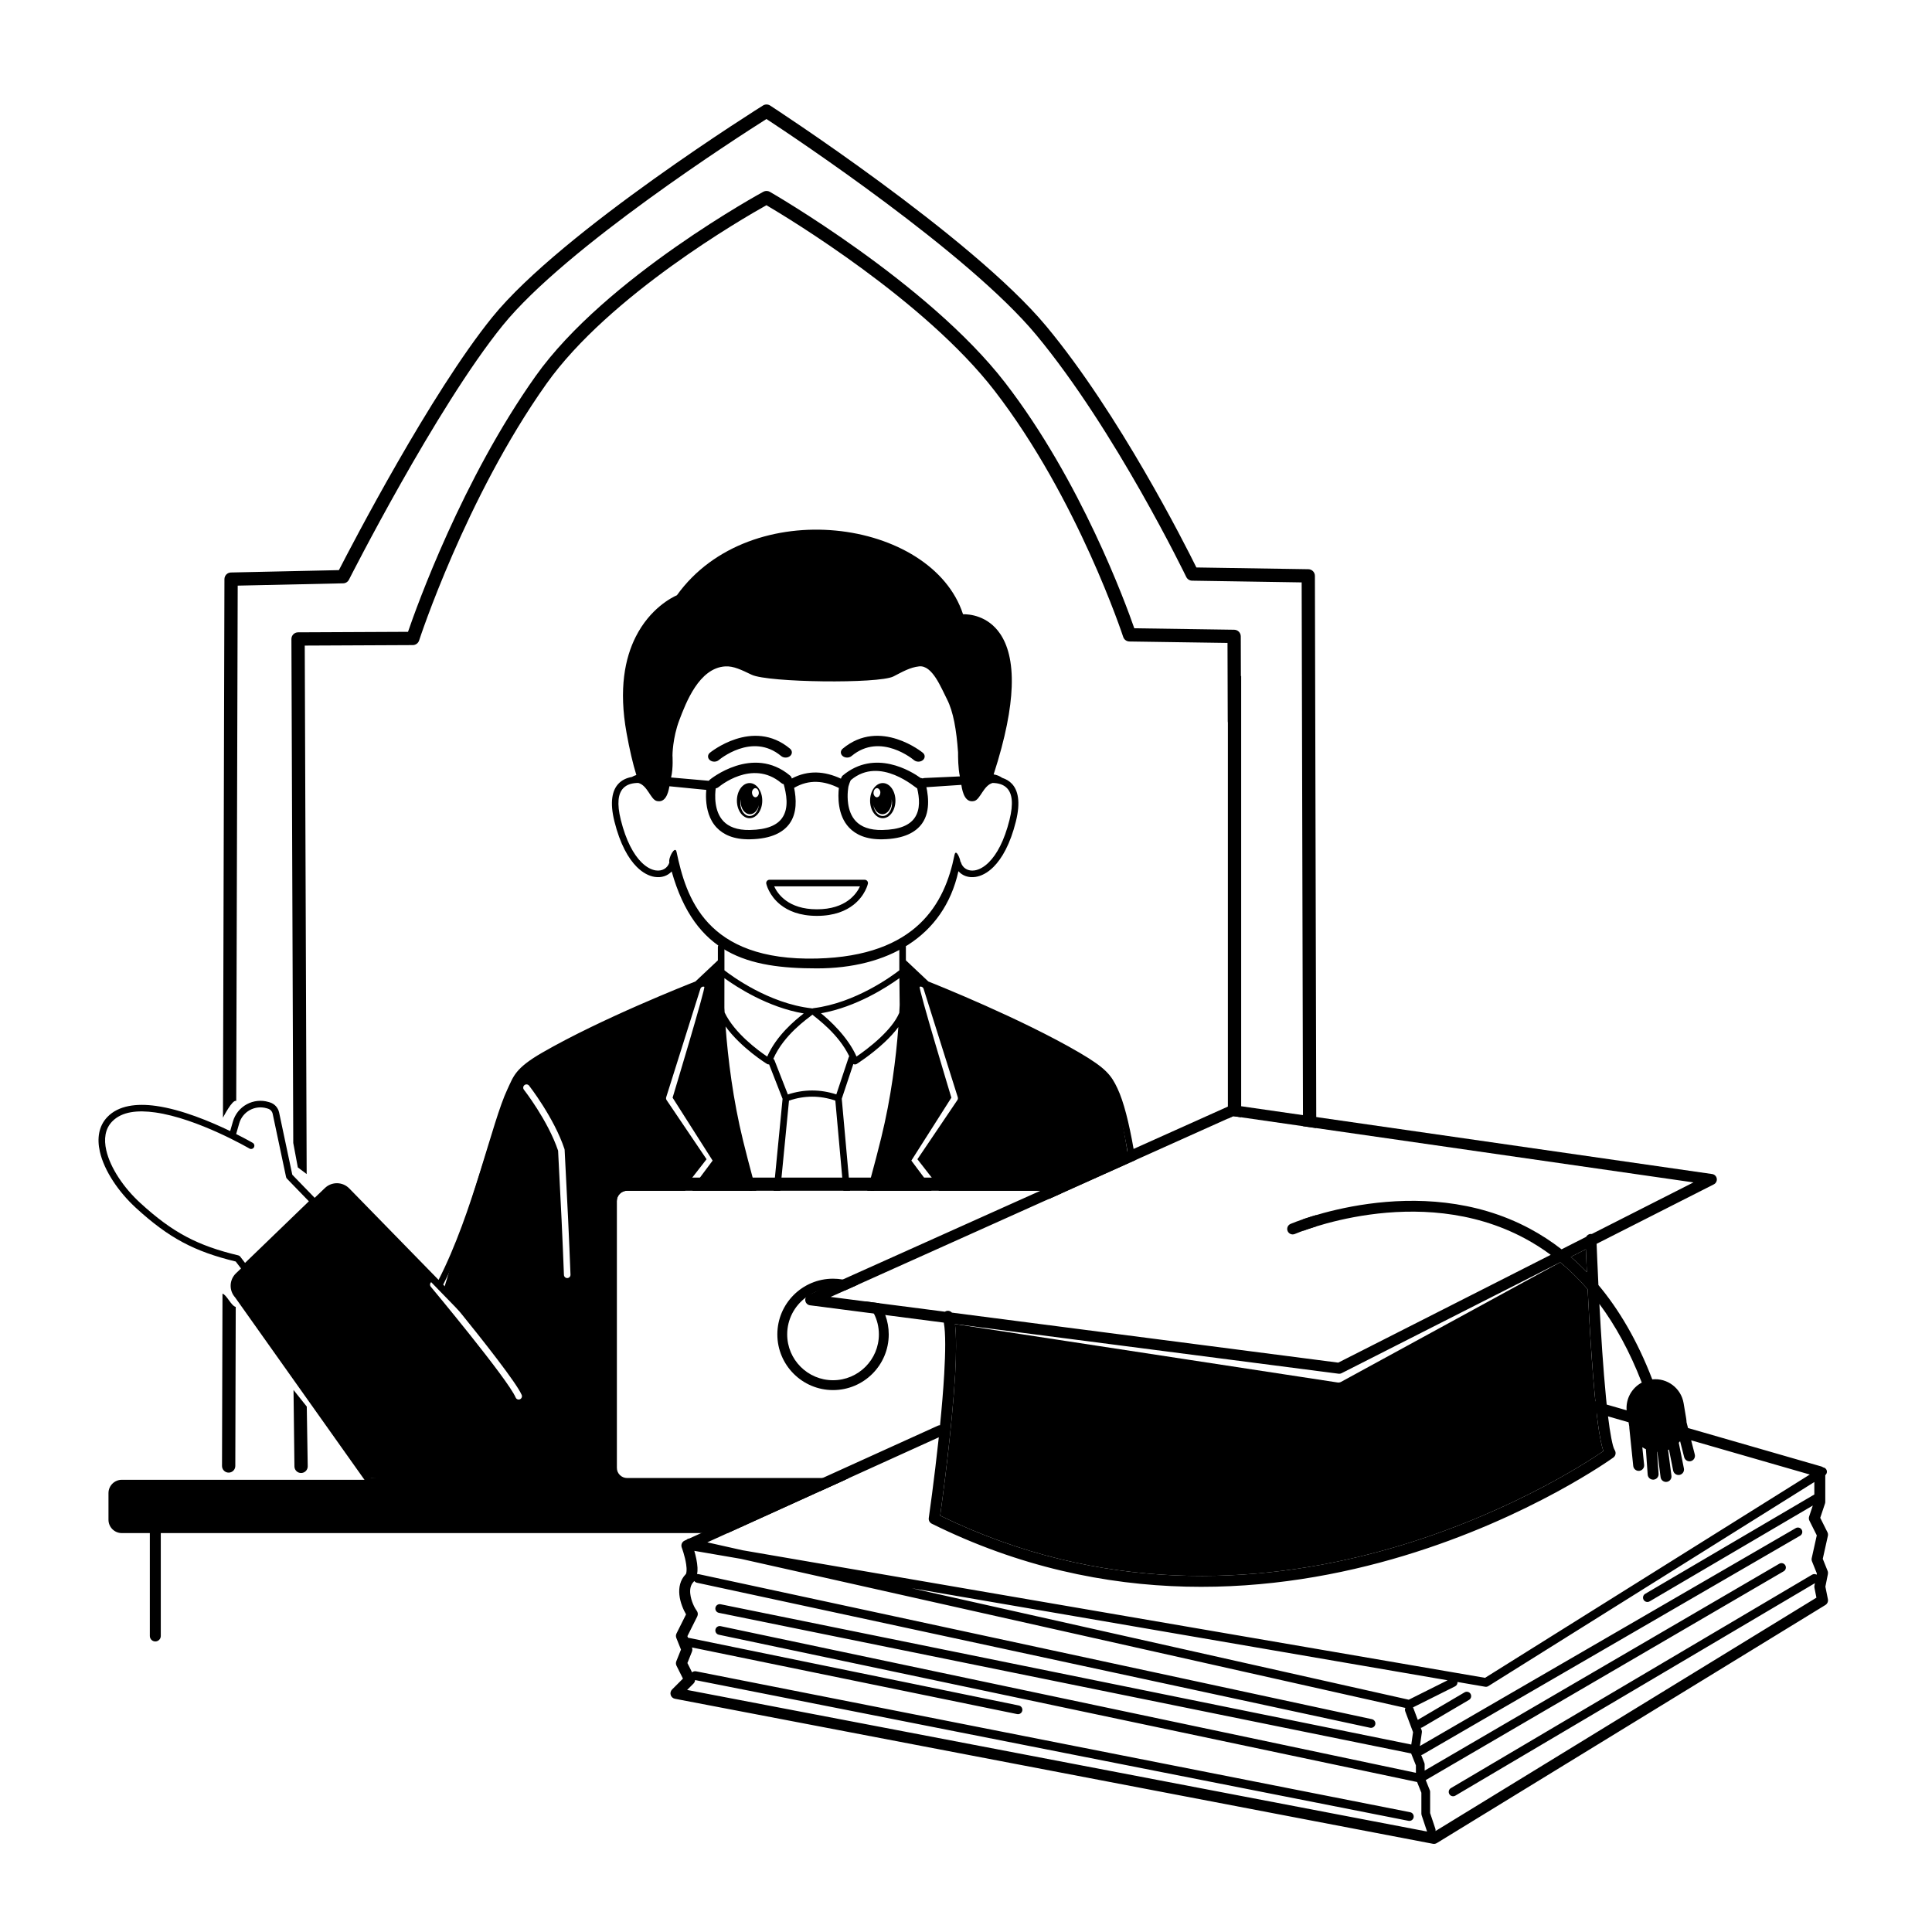 <?xml version="1.0" encoding="UTF-8" standalone="no"?><!DOCTYPE svg PUBLIC "-//W3C//DTD SVG 1.1//EN" "http://www.w3.org/Graphics/SVG/1.1/DTD/svg11.dtd"><svg width="100%" height="100%" viewBox="0 0 353 353" version="1.1" xmlns="http://www.w3.org/2000/svg" xmlns:xlink="http://www.w3.org/1999/xlink" xml:space="preserve" xmlns:serif="http://www.serif.com/" style="fill-rule:evenodd;clip-rule:evenodd;stroke-linecap:round;stroke-linejoin:round;stroke-miterlimit:1.5;"><rect id="Artboard4" x="-33" y="-109.5" width="540" height="540" style="fill:none;"/><g id="Artboard41" serif:id="Artboard4"><path d="M149.845,272.452l-35.258,-0c-1.397,-0 -2.639,-0.669 -3.422,-1.704c-0.545,-0.719 -0.868,-1.615 -0.868,-2.586l0,-48.708c0,-2.368 1.922,-4.29 4.29,-4.29l75.239,0c1.149,0 2.193,0.453 2.963,1.19c0.489,0.467 0.868,1.049 1.093,1.702l-2.21,0.992c-0.169,-0.773 -0.812,-1.37 -1.609,-1.47c-0.078,-0.01 -0.157,-0.015 -0.237,-0.015l-75.239,0c-1.044,0 -1.891,0.847 -1.891,1.891l0,48.708c0,1.044 0.847,1.891 1.891,1.891l40.545,-0l-5.287,2.399Zm11.905,-32.18c0.409,1.102 0.633,2.293 0.633,3.536c-0,5.617 -4.56,10.177 -10.177,10.177c-5.616,-0 -10.176,-4.56 -10.176,-10.177c-0,-5.617 4.56,-10.176 10.176,-10.176c0.6,-0 1.188,0.052 1.759,0.151c0.994,0.174 1.938,0.491 2.81,0.931l-2.294,1.03c-0.723,-0.204 -1.487,-0.313 -2.275,-0.313c-1.866,-0 -3.591,0.612 -4.984,1.645c-2.058,1.527 -3.393,3.975 -3.393,6.732c-0,4.624 3.754,8.377 8.377,8.377c4.624,0 8.377,-3.753 8.377,-8.377c0,-1.37 -0.329,-2.663 -0.913,-3.805c-0.427,-0.835 -0.989,-1.588 -1.658,-2.232l2.626,0.34c0.452,0.668 0.827,1.393 1.112,2.161Z"/><path d="M136.957,143.075c1.279,0 2.317,1.439 2.317,3.211c-0,1.772 -1.038,3.211 -2.317,3.211c-1.278,-0 -2.316,-1.439 -2.316,-3.211c-0,-1.772 1.038,-3.211 2.316,-3.211Zm1.696,4.039c-0.218,0.959 -0.865,1.655 -1.629,1.655c-0.942,0 -1.707,-1.06 -1.707,-2.366c0,-0.132 0.008,-0.261 0.023,-0.387c-0.051,0.224 -0.079,0.463 -0.079,0.711c0,1.306 0.765,2.366 1.708,2.366c0.847,-0 1.551,-0.857 1.684,-1.979Zm-0.014,-2.069c0.006,-0.047 0.009,-0.096 0.009,-0.146c-0,-0.493 -0.284,-0.894 -0.635,-0.894c-0.283,0 -0.524,0.263 -0.605,0.626c-0.005,0.047 -0.008,0.096 -0.008,0.146c-0,0.493 0.284,0.893 0.634,0.893c0.284,0 0.524,-0.263 0.605,-0.625Z"/><path d="M161.292,143.075c-1.279,0 -2.317,1.439 -2.317,3.211c0,1.772 1.038,3.211 2.317,3.211c1.278,-0 2.316,-1.439 2.316,-3.211c0,-1.772 -1.038,-3.211 -2.316,-3.211Zm-1.696,4.039c0.218,0.959 0.865,1.655 1.629,1.655c0.942,0 1.707,-1.06 1.707,-2.366c-0,-0.132 -0.008,-0.261 -0.023,-0.387c0.051,0.224 0.079,0.463 0.079,0.711c-0,1.306 -0.765,2.366 -1.708,2.366c-0.847,-0 -1.551,-0.857 -1.684,-1.979Zm0.014,-2.069c-0.006,-0.047 -0.009,-0.096 -0.009,-0.146c0,-0.493 0.284,-0.894 0.635,-0.894c0.283,0 0.524,0.263 0.605,0.626c0.005,0.047 0.008,0.096 0.008,0.146c0,0.493 -0.284,0.893 -0.634,0.893c-0.284,0 -0.524,-0.263 -0.605,-0.625Z"/><path d="M131.322,138.884c-0.445,0.372 -1.17,0.374 -1.618,0.004c-0.448,-0.37 -0.451,-0.973 -0.006,-1.345c0,-0 7.823,-6.452 14.651,-0.747c0.446,0.372 0.444,0.975 -0.004,1.345c-0.447,0.371 -1.172,0.369 -1.618,-0.003c-5.322,-4.446 -11.405,0.746 -11.405,0.746Z"/><path d="M166.994,138.884c0.445,0.372 1.17,0.374 1.618,0.004c0.448,-0.37 0.451,-0.973 0.006,-1.345c-0,-0 -7.823,-6.452 -14.651,-0.747c-0.446,0.372 -0.444,0.975 0.004,1.345c0.447,0.371 1.172,0.369 1.618,-0.003c5.322,-4.446 11.405,0.746 11.405,0.746Z"/><path d="M100.896,256.609l-10.925,15.843l-22.262,-1.141c-0.213,0.051 -0.437,-0.019 -0.584,-0.183l-24.174,-34.083c-1.14,-1.27 -1.068,-3.216 0.164,-4.397l0.922,-0.884c-0.33,-0.431 -0.972,-1.27 -0.972,-1.27c-7.551,-1.829 -12.213,-4.287 -18.24,-9.808c-3.165,-2.899 -5.787,-6.779 -6.576,-10.249c-0.559,-2.46 -0.21,-4.724 1.391,-6.373c2.015,-2.075 5.276,-2.502 8.874,-1.997c4.704,0.659 9.988,2.879 13.541,4.595l0.503,-1.749c0.386,-1.34 1.291,-2.471 2.515,-3.14c1.223,-0.669 2.664,-0.822 4,-0.423l0.219,0.065c0.863,0.257 1.516,0.966 1.703,1.847l2.411,11.378l4.089,4.22l1.869,-1.791c1.255,-1.204 3.246,-1.168 4.457,0.079l16.312,16.705c6.35,-12.4 9.724,-28.813 12.587,-34.854c1.114,-2.35 1.37,-3.793 6.339,-6.661c10.782,-6.224 26.531,-12.433 28.001,-13.008l4.103,-3.862l0,-2.433c0,-0.312 0.269,-0.565 0.6,-0.565c0.331,0 0.6,0.253 0.6,0.565c-0,-0 -0,4.253 -0,4.254c1.256,0.979 8.091,6.052 15.904,6.941c0.051,0.006 0.098,0.016 0.139,0.03c0.059,-0.026 0.128,-0.044 0.209,-0.054c7.728,-0.954 14.454,-5.947 15.7,-6.918l0,-4.253c0,-0.312 0.269,-0.565 0.6,-0.565c0.331,0 0.6,0.253 0.6,0.565l-0,2.433c0.231,0.218 4.104,3.863 4.103,3.863c1.446,0.574 16.972,6.784 27.619,13.009c4.905,2.868 5.819,4.169 6.933,6.52c1.137,2.397 2.113,6.293 2.951,11.06c0.116,0.664 0.23,1.344 0.341,2.039l-1.106,0.497c-0.11,-0.696 -0.222,-1.377 -0.338,-2.041c-0.071,-0.411 -0.144,-0.816 -0.218,-1.214c-0.783,-4.233 -1.686,-7.69 -2.725,-9.881c-1.055,-2.226 -1.827,-3.306 -6.471,-6.021c-11.106,-6.494 -27.557,-12.97 -27.557,-12.97c-0.072,-0.028 -0.138,-0.069 -0.193,-0.121c-0,-0 -3.147,-2.962 -3.147,-2.961c0.013,1.328 0.003,3.535 -0.125,6.367l0.015,1.306c0,0.064 -0.01,0.127 -0.032,0.187c-0.022,0.061 -0.045,0.122 -0.069,0.183c-0.345,6.028 -1.214,14.295 -3.324,22.87c-0.566,2.299 -1.179,4.65 -1.818,7.004c-0.218,0.8 -0.438,1.6 -0.661,2.399l-1.24,0c0.223,-0.798 0.444,-1.599 0.662,-2.399c0.665,-2.439 1.302,-4.877 1.888,-7.259c1.822,-7.401 2.71,-14.572 3.136,-20.245c-0.723,0.977 -1.602,1.916 -2.507,2.766c-2.457,2.309 -5.088,3.964 -5.088,3.964c-0.154,0.097 -0.347,0.121 -0.523,0.066c-0.037,-0.012 -0.073,-0.027 -0.107,-0.045l-2.115,6.346l1.511,16.806l-1.204,0l-1.481,-16.467c-2.822,-0.964 -5.645,-0.956 -8.467,0.002l-1.604,16.465l-1.204,0l1.635,-16.793l-2.458,-6.288c-0.135,0.013 -0.271,-0.018 -0.387,-0.088c0,-0 -4.709,-2.89 -7.571,-6.845c0.437,5.867 1.346,13.331 3.214,20.92c0.543,2.206 1.127,4.451 1.736,6.695c0.217,0.801 0.438,1.601 0.66,2.399l-1.24,0c-0.222,-0.798 -0.441,-1.599 -0.658,-2.399c-0.584,-2.159 -1.145,-4.318 -1.667,-6.44c-2.144,-8.712 -3.036,-17.262 -3.398,-23.458c-0.005,-0.011 -0.009,-0.021 -0.014,-0.031c-0.032,-0.07 -0.048,-0.146 -0.048,-0.222l0.001,-0.862c-0.157,-3.094 -0.181,-5.503 -0.175,-6.914l-3.156,2.971c-0.056,0.052 -0.122,0.094 -0.196,0.122c0,0 -16.691,6.476 -27.942,12.971c-4.705,2.715 -4.816,3.933 -5.871,6.158c-2.744,5.79 -6.06,21.098 -11.884,33.326c-0.312,0.654 -0.63,1.299 -0.957,1.933l20.214,20.889c0.151,0.155 0.206,0.379 0.146,0.586c-0.061,0.208 -0.228,0.366 -0.438,0.416Zm-1.305,-0.924l-36.63,-37.701c-0.752,-0.775 -1.988,-0.797 -2.767,-0.05l-16.249,15.58c-0.764,0.733 -0.81,1.941 -0.102,2.729c0,0 23.937,33.819 23.937,33.819l21.835,-0.318l9.976,-14.059Zm64.791,-72.078l-0.054,-4.888c-2.196,1.59 -7.83,5.271 -14.323,6.42c1.549,1.261 4.875,4.257 6.49,7.903c0.897,-0.611 2.634,-1.859 4.29,-3.415c1.451,-1.362 2.849,-2.96 3.524,-4.574c0.028,-0.499 0.052,-0.981 0.073,-1.446Zm-31.981,1.39c1.828,3.811 6.168,6.972 7.778,8.052c1.683,-3.839 5.033,-6.602 6.673,-7.879c-6.557,-1.111 -12.266,-4.834 -14.491,-6.443c-0.002,1.524 -0.005,4.135 -0.006,5.417c0.014,0.279 0.03,0.563 0.046,0.853Zm-89.253,22.203c1.862,0.935 3.031,1.615 3.031,1.615c0.286,0.167 0.383,0.534 0.216,0.82c-0.167,0.286 -0.534,0.383 -0.82,0.216c-0,0 -9.429,-5.503 -17.228,-6.596c-3.171,-0.445 -6.071,-0.184 -7.846,1.645c-1.321,1.36 -1.544,3.241 -1.082,5.271c0.743,3.267 3.237,6.901 6.216,9.63c5.908,5.412 10.464,7.795 17.916,9.576c0.135,0.032 0.254,0.109 0.337,0.219c0,-0 0.884,1.154 0.884,1.154l11.663,-11.26l-4.011,-4.14c-0.079,-0.081 -0.133,-0.182 -0.156,-0.293l-2.446,-11.547c-0.096,-0.451 -0.431,-0.814 -0.873,-0.946l-0.218,-0.065c-1.03,-0.307 -2.14,-0.189 -3.083,0.326c-0.942,0.516 -1.64,1.387 -1.937,2.42l-0.563,1.955Zm105.293,-21.805c-0.929,0.752 -5.21,3.652 -7.146,8.066c0.095,0.064 0.171,0.154 0.214,0.264l2.442,6.245c2.952,-0.96 5.904,-0.97 8.856,-0.011l2.258,-6.772c0.023,-0.07 0.06,-0.133 0.107,-0.187c-1.974,-4.09 -5.798,-6.807 -6.731,-7.605Z"/><path d="M80.718,270.377c-8.043,-0.162 -14.138,-0.315 -14.138,-0.315l-23.99,-34.144l0.6,-2.399l16.793,-16.793l2.399,-0l16.852,17.396c-0.154,-0.016 -0.314,0.029 -0.442,0.135c-0.004,0.003 -0.007,0.006 -0.011,0.009c-0.245,0.214 -0.276,0.585 -0.067,0.836c0,0 14.106,16.921 15.502,20.241c0.128,0.305 0.48,0.448 0.785,0.32c0.306,-0.128 0.449,-0.48 0.321,-0.785c-0.911,-2.165 -7.139,-10.044 -11.468,-15.391c-1.244,-1.537 -2.332,-2.864 -3.091,-3.787l0.211,0.218c0,-0 0.099,-0.324 0.278,-0.913c0.164,-0.535 0.394,-1.29 0.679,-2.22c2.469,-8.063 9.008,-29.239 11.039,-34.052c0.997,-2.365 5.61,-6.082 10.441,-8.27c11.921,-5.398 25.005,-11.265 25.005,-11.265c0.069,-0.03 0.132,-0.074 0.185,-0.13l3.288,-2.732c-0.005,1.498 0.017,4.059 0.166,7.345l-0.001,0.916c-0,0.081 0.015,0.162 0.045,0.236c0.005,0.011 0.009,0.022 0.013,0.033c0.343,6.584 1.186,15.667 3.215,24.925c0.342,1.562 0.832,3.42 1.39,5.373c0.225,0.789 0.461,1.593 0.703,2.399l-10.838,0l-0.216,-0.364l3.84,-5.145l-7.313,-11.495c-0,-0 6.088,-20.156 5.79,-20.261c-0.297,-0.105 -0.618,0.065 -0.717,0.379l-6.241,19.792c-0.057,0.182 -0.029,0.382 0.077,0.538l7.296,10.798l-3.869,4.966c-0.155,0.199 -0.172,0.482 -0.042,0.7l0.055,0.092l-10.655,0c-1.044,0 -1.891,0.847 -1.891,1.891l0,51.29c-0.515,0.002 -1.026,0.003 -1.531,0.004c-0.291,0.001 -0.58,0.001 -0.868,0.002c-5.273,0.011 -12.225,-0.07 -19.028,-0.18c-3.654,-0.059 -7.265,-0.127 -10.551,-0.193Zm109.345,-52.799c-0.078,-0.01 -0.157,-0.015 -0.237,-0.015l-18.346,0l0.054,-0.092c0.13,-0.218 0.113,-0.501 -0.042,-0.7l-3.868,-4.966l7.296,-10.798c0.105,-0.156 0.134,-0.356 0.076,-0.538l-6.241,-19.792c-0.099,-0.314 -0.42,-0.484 -0.717,-0.379c-0.297,0.105 5.79,20.261 5.79,20.261l-7.313,11.495l3.841,5.145l-0.217,0.364l-11.078,0c0.254,-0.802 0.502,-1.606 0.739,-2.399c0.646,-2.157 1.213,-4.232 1.595,-5.973c1.996,-9.111 2.818,-17.895 3.144,-24.299c0.023,-0.065 0.045,-0.13 0.065,-0.194c0.021,-0.064 0.031,-0.131 0.03,-0.199l-0.014,-1.388c0.121,-3.009 0.131,-5.354 0.119,-6.765c-0,-0.001 3.446,2.722 3.446,2.722c0.052,0.055 0.114,0.099 0.182,0.129c0,-0 14.309,6.765 25.695,12.16c4.75,2.251 7.911,3.938 8.909,6.303c1.075,2.548 2.013,6.609 2.829,11.541c0.067,0.402 0.133,0.81 0.197,1.224c0.106,0.67 0.209,1.355 0.31,2.053l-14.635,6.57c-0.169,-0.773 -0.812,-1.37 -1.609,-1.47Zm-94.338,-18.476c0,0 4.378,5.596 6.246,11.138c0.496,9.27 0.84,16.699 1.067,22.702c0.012,0.331 0.291,0.589 0.622,0.577c0.33,-0.013 0.589,-0.292 0.576,-0.622c-0.227,-6.026 -0.573,-13.487 -1.071,-22.801c-0.003,-0.053 -0.013,-0.106 -0.03,-0.157c-1.911,-5.744 -6.464,-11.575 -6.464,-11.575c-0.204,-0.261 -0.582,-0.307 -0.842,-0.103c-0.261,0.203 -0.307,0.581 -0.104,0.841Z"/><path d="M132.958,280.114l-110.703,0c-1.343,0 -2.434,-1.091 -2.434,-2.434l-0,-4.869c-0,-1.343 1.091,-2.434 2.434,-2.434l132.163,-0l-21.46,9.737Zm91.391,-75.736l0,-72.328c-0.017,-0.081 -0.026,-0.166 -0.026,-0.252l-0.043,-14.326l-17.923,-0.263c-0.518,-0.008 -0.974,-0.343 -1.135,-0.836c-0,0 -8.275,-25.258 -23.496,-44.968c-12.716,-16.466 -37.562,-31.478 -41.689,-33.909c-4.13,2.306 -28.717,16.451 -40.198,32.631c-14.778,20.826 -23.265,46.901 -23.265,46.901c-0.162,0.497 -0.625,0.835 -1.148,0.838c-0,-0 -19.745,0.091 -19.745,0.091l0.35,96.558l-1.616,-1.214l-0.834,-4.469l-0.337,-92.073c-0.003,-0.323 0.123,-0.633 0.35,-0.863c0.227,-0.229 0.536,-0.359 0.858,-0.361c0,0 20.095,-0.093 20.095,-0.093c1.593,-4.647 9.898,-27.815 23.312,-46.72c12.821,-18.067 41.617,-33.689 41.617,-33.689c0.37,-0.2 0.817,-0.194 1.182,0.015c-0,-0 28.852,16.567 42.989,34.873c13.833,17.913 22.025,40.334 23.601,44.873l18.26,0.268c0.662,0.01 1.194,0.548 1.196,1.21l0.022,7.296l0.051,-0.09l0,80.666l-1.443,-0.208l-0.985,0.442Zm13.718,-0.629c-0.11,-45.068 -0.237,-97.338 -0.237,-97.338l-20.017,-0.314c-0.459,-0.007 -0.875,-0.272 -1.074,-0.686c-0,0 -12.94,-26.81 -27.424,-44.24c-12.458,-14.992 -44.331,-36.181 -49.274,-39.425c-4.952,3.132 -36.628,23.442 -48.187,37.71c-12.2,15.058 -28.096,46.46 -28.096,46.46c-0.202,0.4 -0.608,0.656 -1.056,0.665l-19.27,0.421l-0.269,94.161c-0.694,-0.357 -2.424,3.058 -2.424,3.058l0.269,-98.411c0.003,-0.658 0.53,-1.195 1.188,-1.209c-0,0 19.728,-0.431 19.728,-0.431c2.355,-4.587 16.769,-32.326 28.043,-46.242c12.718,-15.697 49.444,-38.654 49.444,-38.654c0.4,-0.249 0.908,-0.245 1.303,0.011c0,0 36.791,23.875 50.468,40.334c13.286,15.988 25.294,39.776 27.412,44.063l20.46,0.32c0.66,0.011 1.191,0.546 1.195,1.206l0.25,100.911l-2.427,-0.349l-0.005,-2.021Zm2.471,18.241l0.005,2.074c-0.974,0.299 -1.791,0.577 -2.424,0.805l-0.005,-2.111c0.678,-0.231 1.491,-0.494 2.424,-0.768Zm-184.487,35.009l0.174,10.914c0.005,0.67 -0.534,1.219 -1.204,1.224c-0.67,0.005 -1.218,-0.534 -1.224,-1.204l-0.167,-13.969l2.421,3.035Zm-12.979,-18.208l-0.079,29.066c-0.003,0.67 -0.549,1.212 -1.219,1.209c-0.67,-0.002 -1.211,-0.548 -1.209,-1.218l0.086,-31.484c0.776,0.228 1.577,2.22 2.421,2.427Z"/><path d="M28.377,298.91l-0,-20.635l94.83,0" style="fill:none;stroke:#000;stroke-width:2px;"/><path d="M289.937,232.433c-0.958,-0.996 -1.936,-1.922 -2.931,-2.782l2.751,-1.395c0.042,1.031 0.102,2.466 0.18,4.177Zm-115.448,9.488l69.93,10.679c0.199,0.026 0.402,-0.009 0.581,-0.1l40.069,-21.866c1.729,1.435 3.408,3.072 5.017,4.937c0.378,7.594 1.016,18.191 1.887,24.648c0.29,2.146 0.631,3.86 0.983,4.922c-6.572,4.497 -62.291,40.518 -121.176,11.781c0.439,-3.153 2.179,-16.025 2.737,-25.784c0.214,-3.743 0.237,-7.041 -0.028,-9.217Z"/><path d="M308.421,260.916l24.356,7.024c0.124,0.035 0.236,0.093 0.333,0.168c0.226,0.032 0.438,0.16 0.568,0.368c0.218,0.348 0.135,0.799 -0.178,1.049l0,4.875c-0,0.108 -0.017,0.215 -0.051,0.317l-0.869,2.607l1.314,2.629c0.103,0.206 0.132,0.44 0.082,0.664l-0.933,4.199l0.885,2.213c0.073,0.18 0.091,0.377 0.053,0.568l-0.461,2.303l0.461,2.304c0.082,0.411 -0.101,0.83 -0.459,1.049l-71,43.5c-0.212,0.13 -0.465,0.176 -0.71,0.13l-138.5,-26.5c-0.364,-0.07 -0.659,-0.335 -0.768,-0.689c-0.109,-0.354 -0.013,-0.739 0.249,-1.001l1.99,-1.99l-1.177,-2.355c-0.128,-0.256 -0.141,-0.554 -0.034,-0.819c-0,0 0.851,-2.129 0.851,-2.129l-0.851,-2.128c-0.107,-0.265 -0.094,-0.563 0.034,-0.819c-0,0 1.743,-3.487 1.743,-3.487c-0.469,-0.803 -1.071,-2.159 -1.217,-3.562c-0.139,-1.345 0.131,-2.714 1.149,-3.767c0.113,-0.117 0.129,-0.31 0.15,-0.519c0.04,-0.388 0.006,-0.835 -0.059,-1.287c-0.219,-1.513 -0.808,-3.079 -0.808,-3.079c-0.185,-0.493 0.043,-1.045 0.523,-1.262l0.352,-0.16c0.134,-0.131 0.311,-0.213 0.501,-0.227l45.427,-20.613c0.126,-0.057 0.257,-0.086 0.388,-0.089c0.317,-3.172 0.596,-6.419 0.765,-9.377c0.227,-3.969 0.279,-7.404 -0.074,-9.368l-24.447,-3.164c-0.444,-0.058 -0.795,-0.403 -0.861,-0.846c-0.065,-0.443 0.172,-0.875 0.58,-1.058l77.061,-34.595c0.173,-0.078 0.365,-0.105 0.552,-0.078l87.5,12.595c0.432,0.062 0.774,0.397 0.844,0.827c0.071,0.431 -0.145,0.857 -0.534,1.055l-21.421,10.868c0.05,1.316 0.161,4.07 0.33,7.528c3.733,4.452 7.093,10.105 9.84,17.241c2.737,-0.29 5.264,1.601 5.727,4.351l0.464,2.763c0.041,0.243 0.064,0.484 0.071,0.723l0.269,1.05Zm-136.89,1.696c-4.762,2.16 -33.58,15.237 -42.3,19.193l6.446,1.446l135.657,23.309l59.338,-37.146l-21.677,-6.251l0.663,2.589c0.136,0.535 -0.187,1.08 -0.721,1.217c-0.535,0.137 -1.08,-0.187 -1.217,-0.721l-0.747,-2.92c-0.077,0.096 -0.159,0.189 -0.243,0.279l0.939,4.697c0.109,0.541 -0.243,1.068 -0.784,1.177c-0.541,0.108 -1.069,-0.244 -1.177,-0.785l-0.768,-3.843c-0.053,0.022 -0.105,0.044 -0.159,0.064l0.61,4.719c0.071,0.547 -0.316,1.049 -0.863,1.12c-0.548,0.07 -1.05,-0.317 -1.12,-0.864l-0.598,-4.629c-0.016,-0 -0.032,-0 -0.048,-0.001l0.283,4.018c0.039,0.55 -0.376,1.029 -0.927,1.068c-0.55,0.039 -1.029,-0.377 -1.068,-0.927l-0.327,-4.632c-0.226,-0.104 -0.444,-0.223 -0.652,-0.357l0.331,3.211c0.056,0.549 -0.343,1.04 -0.892,1.097c-0.549,0.057 -1.041,-0.343 -1.098,-0.892l-0.718,-6.963c-0.007,-0.067 -0.007,-0.134 -0.001,-0.198l-0.138,-0.823l-3.75,-1.082c0.189,1.548 0.389,2.906 0.601,3.991c0.207,1.057 0.395,1.826 0.627,2.191c0.283,0.446 0.171,1.036 -0.258,1.346c0,-0 -60.527,43.826 -124.53,12.086c-0.387,-0.192 -0.607,-0.611 -0.546,-1.038c-0,-0 0.986,-6.864 1.832,-14.746Zm125.676,-4.93c-0.177,-2.122 0.951,-4.101 2.765,-5.067c-2.219,-5.735 -4.845,-10.474 -7.746,-14.374c0.292,5.472 0.699,11.91 1.214,17.172c0.04,0.414 0.081,0.82 0.123,1.218l3.644,1.051Zm-5.715,-1.648c-0.628,-6.281 -1.102,-14.346 -1.406,-20.463c-1.609,-1.865 -3.288,-3.502 -5.017,-4.937l-39.928,20.258c-0.179,0.091 -0.381,0.126 -0.581,0.1l-70.071,-9.071c0.265,2.176 0.242,5.474 0.028,9.217c-0.558,9.759 -2.298,22.631 -2.737,25.784c58.885,28.737 114.604,-7.284 121.176,-11.781c-0.352,-1.062 -0.693,-2.776 -0.983,-4.922c-0.086,-0.641 -0.17,-1.322 -0.252,-2.038l-2.498,-0.72c-0.53,-0.153 -0.837,-0.708 -0.684,-1.238c0.153,-0.53 0.708,-0.837 1.238,-0.684l1.715,0.495Zm-1.555,-23.601c-0.078,-1.711 -0.138,-3.146 -0.18,-4.177l-2.751,1.395c0.995,0.86 1.973,1.786 2.931,2.782Zm0.903,-6.969l18.576,-9.425l-84.082,-12.103l-73.568,33.027l20.873,2.702c0.07,-0.047 0.148,-0.085 0.231,-0.113c0.39,-0.131 0.805,-0.008 1.063,0.28l70.578,9.137l38.822,-19.697c-1.541,-1.14 -3.115,-2.131 -4.708,-2.987c-19.599,-10.531 -42.04,-0.824 -42.04,-0.824c-0.507,0.219 -1.096,-0.015 -1.314,-0.521c-0.219,-0.507 0.015,-1.096 0.521,-1.315c0,0 23.37,-10.069 43.78,0.899c1.948,1.047 3.871,2.285 5.745,3.742l4.485,-2.276c0.161,-0.308 0.479,-0.524 0.851,-0.537c0.064,-0.002 0.126,0.002 0.187,0.011Zm-163.98,57.896c0.251,0.873 0.531,2.045 0.58,3.075c0.02,0.418 -0.004,0.815 -0.069,1.176c0.096,-0.016 0.197,-0.014 0.297,0.007l123,26.5c0.432,0.093 0.707,0.519 0.614,0.951c-0.093,0.432 -0.519,0.707 -0.95,0.614l-123,-26.5c-0.201,-0.044 -0.367,-0.158 -0.479,-0.312c-0.042,0.055 -0.087,0.107 -0.134,0.156c-0.582,0.602 -0.677,1.402 -0.598,2.171c0.141,1.357 0.836,2.664 1.166,3.086c0.238,0.304 0.28,0.718 0.107,1.064l-1.799,3.598l0.113,0.283l60.453,12.388c0.432,0.088 0.711,0.512 0.623,0.944c-0.089,0.433 -0.512,0.712 -0.945,0.623l-59.419,-12.176l0.008,0.021c0.096,0.238 0.096,0.504 0,0.743c0,-0 -0.833,2.083 -0.833,2.083l0.857,1.713c0.181,-0.171 0.44,-0.254 0.703,-0.202l130.5,25.75c0.433,0.085 0.715,0.506 0.63,0.939c-0.086,0.434 -0.507,0.716 -0.94,0.63l-130.347,-25.72c-0.016,0.237 -0.115,0.467 -0.291,0.643l-1.165,1.165l135.195,25.868l-0.996,-2.988c-0.027,-0.081 -0.041,-0.167 -0.041,-0.253l0,-3.845l-0.784,-1.96l-127.581,-26.912c-0.432,-0.091 -0.709,-0.516 -0.618,-0.948c0.091,-0.432 0.516,-0.708 0.948,-0.617l127.035,26.796l0,-1.359l-0.871,-2.178l-126.488,-25.693c-0.433,-0.087 -0.713,-0.51 -0.625,-0.943c0.088,-0.432 0.511,-0.712 0.943,-0.625l126.197,25.634l0.323,-2.26l-1.428,-3.809c-0.079,-0.211 -0.063,-0.434 0.026,-0.623l-121.411,-27.237l-8.506,-1.461Zm137.635,23.649l-97.903,-16.822l90.805,20.371l7.098,-3.549Zm-2.21,27.544l69.598,-42.641l-0.364,-1.815c-0.025,-0.13 -0.025,-0.263 0,-0.393l0.088,-0.438l-65.7,38.823c-0.38,0.225 -0.871,0.099 -1.096,-0.282c-0.224,-0.38 -0.098,-0.871 0.282,-1.095l66,-39c0.263,-0.156 0.58,-0.143 0.824,0.006l0.044,-0.222l-0.889,-2.224c-0.075,-0.187 -0.092,-0.392 -0.048,-0.588l0.923,-4.154l-1.341,-2.682c-0.119,-0.238 -0.139,-0.512 -0.055,-0.764l0.668,-2.004l-29.814,17.51c-0.381,0.224 -0.871,0.096 -1.095,-0.284c-0.223,-0.381 -0.096,-0.872 0.285,-1.095l30.905,-18.151l-0,-2.277l-59.576,37.296c-0.166,0.104 -0.366,0.143 -0.559,0.11l-5.069,-0.871c0.033,0.322 -0.132,0.645 -0.438,0.798l-7.69,3.845c0.033,0.048 0.06,0.102 0.081,0.159l0.796,2.122c0.016,-0.011 0.032,-0.021 0.049,-0.031l8.5,-5c0.381,-0.224 0.872,-0.097 1.096,0.284c0.223,0.38 0.096,0.871 -0.284,1.095l-8.5,5c-0.1,0.059 -0.208,0.093 -0.316,0.105l0.159,0.425c0.047,0.125 0.062,0.261 0.043,0.394l-0.357,2.5l68.664,-39.806c0.382,-0.221 0.872,-0.091 1.093,0.291c0.222,0.382 0.091,0.872 -0.291,1.094l-69,40c-0.071,0.041 -0.148,0.071 -0.227,0.088l0.569,1.422c0.038,0.095 0.057,0.196 0.057,0.297l-0,1.108l64.797,-37.799c0.381,-0.222 0.872,-0.093 1.094,0.288c0.222,0.382 0.093,0.872 -0.288,1.094l-65.404,38.153l0.744,1.859c0.038,0.095 0.057,0.196 0.057,0.297l0,3.871l0.959,2.876c0.045,0.136 0.052,0.275 0.026,0.406Z"/><path d="M145.097,143.948c0.403,1.986 0.562,4.571 -0.824,6.515c-1.124,1.577 -3.267,2.814 -7.233,2.887c-3.002,0.055 -4.895,-0.872 -6.095,-2.137c-2.774,-2.923 -1.777,-7.888 -1.777,-7.888c0.035,-0.167 0.117,-0.312 0.23,-0.425c0.047,-0.163 0.147,-0.318 0.3,-0.446c0,-0 7.823,-6.452 14.651,-0.747c0.18,0.151 0.287,0.339 0.321,0.534c2.991,-1.573 5.982,-1.356 8.972,0.027c0.089,-0.24 0.197,-0.454 0.325,-0.561c5.912,-4.939 12.569,-0.766 14.249,0.443c0.368,0.009 0.702,0.258 0.802,0.631c0.541,2.032 1.13,5.327 -0.549,7.682c-1.124,1.577 -3.267,2.814 -7.233,2.887c-3.002,0.055 -4.895,-0.872 -6.095,-2.137c-2.163,-2.278 -2.033,-5.798 -1.871,-7.239c-0.004,-0.002 -0.008,-0.004 -0.013,-0.006c-2.716,-1.341 -5.431,-1.608 -8.147,-0.027c-0.004,0.002 -0.009,0.005 -0.013,0.007Zm10.403,-1.448c-0.161,0.134 -0.446,1.049 -0.472,1.175c0,-0 -0.307,1.479 -0.06,3.183c0.156,1.082 0.533,2.266 1.406,3.185c0.946,0.997 2.464,1.65 4.831,1.607c3.192,-0.058 4.975,-0.905 5.88,-2.174c1.153,-1.618 0.88,-3.787 0.501,-5.418c-0.217,-0.035 -6.764,-6.004 -12.086,-1.558Zm-24.729,1.551c-0.075,0.545 -0.171,1.621 0,2.807c0.157,1.082 0.534,2.266 1.407,3.185c0.946,0.997 2.464,1.65 4.831,1.607c3.192,-0.058 4.975,-0.905 5.88,-2.174c1.347,-1.889 0.747,-4.532 0.308,-6.19c-0.172,-0.044 -0.334,-0.123 -0.47,-0.237c-5.322,-4.446 -11.405,0.746 -11.405,0.746c-0.157,0.131 -0.349,0.216 -0.551,0.256Z"/><path d="M122.721,159.226c-0.727,0.793 -1.833,1.193 -3.105,0.994c-1.016,-0.159 -2.152,-0.715 -3.258,-1.815c-1.547,-1.539 -3.065,-4.181 -4.094,-8.313c-0.901,-3.619 -0.363,-5.705 0.703,-6.863c0.658,-0.714 1.538,-1.102 2.488,-1.271c0.257,-0.149 0.529,-0.268 0.814,-0.353c-0.648,-2.089 -1.243,-4.674 -1.786,-7.662c-1.472,-8.092 -0.276,-13.729 1.666,-17.583c2.63,-5.221 6.651,-7.216 7.531,-7.602c13.408,-18.669 46.582,-13.989 52.276,3.47c1.12,-0.017 4.508,0.228 6.785,3.577c1.325,1.948 2.284,4.98 2.109,9.712c-0.147,3.971 -1.094,9.171 -3.3,15.977c0.577,0.088 1.109,0.307 1.582,0.638c0.674,0.214 1.288,0.565 1.778,1.097c1.067,1.158 1.604,3.244 0.703,6.863c-1.029,4.132 -2.547,6.774 -4.094,8.313c-1.105,1.1 -2.241,1.656 -3.257,1.815c-1.297,0.203 -2.422,-0.216 -3.147,-1.041c-2.675,12.098 -13.081,17.757 -25.844,17.757c-12.642,-0 -22.261,-2.519 -26.55,-17.71Zm-6.097,-16.174c-1.043,0.007 -2.078,0.234 -2.774,0.99c-0.893,0.969 -1.176,2.73 -0.422,5.76c0.958,3.845 2.336,6.32 3.776,7.753c0.886,0.881 1.783,1.353 2.597,1.48c1.186,0.185 2.166,-0.404 2.495,-1.428c-0.222,-0.912 1.06,-3.166 1.311,-1.979c1.731,8.198 5.23,20.032 25.664,19.508c18.248,-0.467 23.354,-10.1 25.125,-18.914c0.266,-1.322 1.098,0.85 1.056,1.132c0.052,0.061 0.093,0.134 0.118,0.216c0.317,1.047 1.306,1.653 2.506,1.465c0.815,-0.127 1.711,-0.599 2.597,-1.48c1.44,-1.433 2.819,-3.908 3.776,-7.753c0.754,-3.03 0.472,-4.791 -0.422,-5.76c-0.669,-0.728 -1.655,-0.965 -2.657,-0.988c-1.684,0.442 -2.246,3.034 -3.37,3.298c-1.589,0.373 -2.126,-1.417 -2.35,-2.947c-3.183,0.212 -6.662,0.444 -6.662,0.444c-0.468,0.021 -0.866,-0.342 -0.887,-0.811c-0.021,-0.468 0.342,-0.866 0.811,-0.887l6.465,-0.293c-0.326,-1.57 -0.329,-3.491 -0.329,-4.403c-0.293,-4.089 -0.863,-7.452 -2.032,-9.717c-1.075,-2.083 -2.668,-6.252 -5.087,-5.984c-1.664,0.185 -3.003,0.974 -4.68,1.835c-2.681,1.377 -22.914,1.123 -25.909,-0.304c-1.85,-0.881 -3.32,-1.619 -4.827,-1.528c-4.79,0.289 -7.189,6.642 -8.395,9.822c-1.238,3.265 -1.249,6.456 -1.249,6.456c0,0 0.169,2.289 -0.255,4.018l6.827,0.6c0.467,0.041 0.813,0.454 0.772,0.921c-0.041,0.468 -0.454,0.814 -0.921,0.773c-0,-0 -3.705,-0.352 -6.982,-0.687c-0.246,1.466 -0.809,3.044 -2.31,2.692c-1.125,-0.264 -1.688,-2.863 -3.376,-3.3Zm23.972,17.69l17.393,0c0.182,0 0.354,0.083 0.468,0.225c0.114,0.142 0.157,0.328 0.118,0.505c-0,0 -0.459,2.137 -2.617,3.839c-1.393,1.098 -3.505,2.029 -6.695,2.029c-3.176,-0 -5.277,-0.932 -6.66,-2.031c-2.143,-1.702 -2.593,-3.839 -2.593,-3.839c-0.038,-0.178 0.005,-0.363 0.119,-0.504c0.114,-0.142 0.286,-0.224 0.467,-0.224Zm0.853,1.2c0.625,1.37 2.553,4.198 7.814,4.198c5.287,0 7.235,-2.827 7.869,-4.198l-15.683,-0Z"/></g></svg>